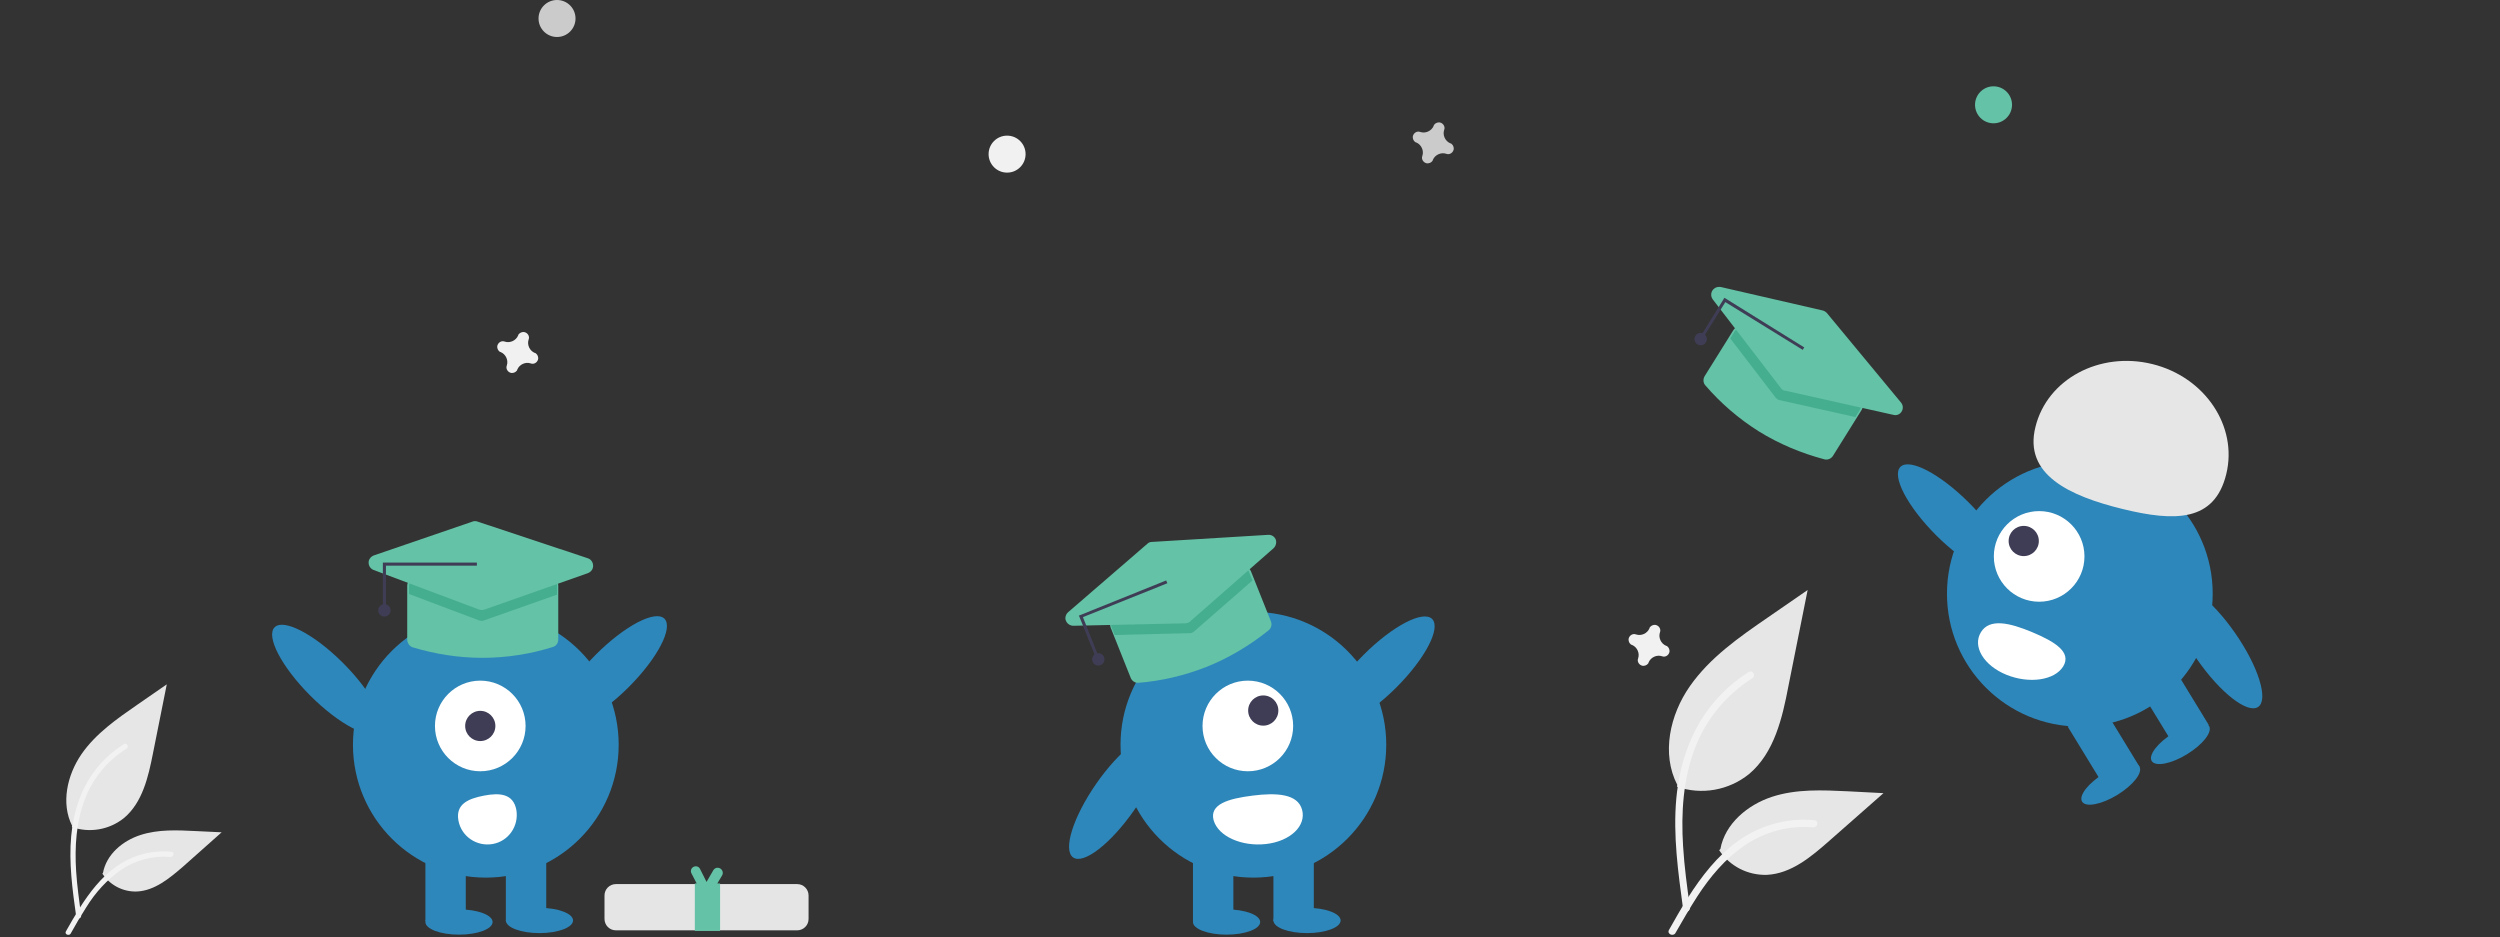 <?xml version="1.0" encoding="utf-8"?>
<!-- Generator: Adobe Illustrator 26.0.0, SVG Export Plug-In . SVG Version: 6.00 Build 0)  -->
<svg version="1.1" id="Layer_1" xmlns="http://www.w3.org/2000/svg" xmlns:xlink="http://www.w3.org/1999/xlink" x="0px" y="0px"
	 viewBox="0 0 811 304" style="enable-background:new 0 0 811 304;" xml:space="preserve">
<rect x="0" y="0" width="811" height="304" fill="#333333" stroke="none"/>
<style type="text/css">
	.st0{fill:#E6E6E6;}
	.st1{fill:#F2F2F2;}
	.st2{fill:#CBCBCB;}
	.st3{fill:#F1F1F1;}
	.st4{fill:#64C2A6;}
	.st5{fill:#2D87BB;}
	.st6{fill:#FFFFFF;}
	.st7{fill:#3F3D56;}
	.st8{fill:#E5E5E5;}
	.st9{fill:#45AE8F;}
</style>
<path id="b659e8b5-7e24-4e9b-ab8e-27842b197401-57" class="st0" d="M23.3,268.3c5.8,2,12.2,0.9,17-3c5.9-5,7.8-13.2,9.3-20.8
	l4.5-22.5l-9.4,6.5c-6.8,4.7-13.7,9.5-18.3,16.2s-6.7,15.9-3,23.2"/>
<path id="bfce889d-851c-4599-b1ba-72c9c39792e6-58" class="st1" d="M24.7,297.2c-1.2-8.6-2.4-17.3-1.6-26c0.7-7.7,3.1-15.3,7.9-21.5
	c2.5-3.3,5.7-6.1,9.2-8.3c0.9-0.6,1.8,0.9,0.8,1.5c-6.1,3.8-10.8,9.5-13.4,16.2c-2.9,7.4-3.4,15.6-2.9,23.5c0.3,4.8,1,9.5,1.6,14.3
	c0.1,0.4-0.1,0.9-0.6,1C25.3,297.9,24.8,297.6,24.7,297.2L24.7,297.2z"/>
<path id="ac886c1d-ef9d-4a77-9e33-50e4cbfa9f0b-59" class="st0" d="M33.2,283.4c2.5,3.8,6.8,6,11.3,5.8c5.7-0.3,10.5-4.3,14.8-8
	L71.9,270l-8.4-0.4c-6-0.3-12.2-0.6-18,1.3s-11,6.3-12.1,12.3"/>
<path id="f8957600-c762-4aa2-be12-aeea5f20d384-60" class="st1" d="M21.4,302.1c5.7-10.1,12.3-21.3,24.1-24.8c3.3-1,6.7-1.3,10.1-1
	c1.1,0.1,0.8,1.8-0.3,1.7c-5.7-0.5-11.4,1-16.2,4.3c-4.5,3.2-8.2,7.3-11.1,12c-1.8,2.8-3.5,5.7-5.1,8.6
	C22.4,303.7,20.8,303.1,21.4,302.1z"/>
<path id="f5e70a17-e793-41c1-a2dd-69237c970f4c-61" class="st0" d="M544,255.2c8,2.8,16.8,1.2,23.4-4.1c8.2-6.9,10.8-18.2,12.8-28.7
	l6.2-31l-12.9,8.9c-9.3,6.4-18.8,13-25.3,22.3s-9.3,21.9-4.1,32"/>
<path id="b90780e1-a28a-4a8c-9c47-a4f5fb7f1aa8-62" class="st1" d="M546,294.9c-1.6-11.9-3.3-23.9-2.2-35.9c1-10.6,4.3-21,10.9-29.6
	c3.5-4.5,7.8-8.4,12.6-11.4c1.3-0.8,2.4,1.2,1.2,2c-8.4,5.3-14.9,13.1-18.5,22.3c-4,10.2-4.7,21.4-4,32.3c0.4,6.6,1.3,13.1,2.2,19.7
	c0.1,0.6-0.2,1.2-0.8,1.4C546.8,295.9,546.2,295.5,546,294.9L546,294.9z"/>
<path id="b244f669-d0df-4dab-b5dc-a763144460fd-63" class="st0" d="M557.7,275.8c3.4,5.2,9.3,8.2,15.5,8c7.9-0.4,14.4-5.9,20.3-11.1
	l17.5-15.4l-11.5-0.6c-8.3-0.4-16.8-0.8-24.7,1.8s-15.2,8.7-16.7,16.9"/>
<path id="e7416fa3-7efb-4d63-8b89-2e15a53e835a-64" class="st1" d="M541.4,301.7c7.8-13.9,16.9-29.3,33.2-34.2
	c4.5-1.4,9.3-1.9,14-1.4c1.5,0.1,1.1,2.4-0.4,2.3c-7.9-0.7-15.7,1.4-22.3,5.9c-6.3,4.3-11.2,10.2-15.3,16.5
	c-2.5,3.9-4.8,7.9-7.1,11.9C542.8,303.9,540.7,303,541.4,301.7z"/>
<path class="st2" d="M470.5,46.5c-1.7-0.7-2.6-2.7-2-4.4c0-0.1,0.1-0.3,0.1-0.4l0,0c0.1-1-0.7-1.9-1.7-2c-0.6,0-1.2,0.2-1.6,0.7l0,0
	c-0.1,0.1-0.2,0.2-0.2,0.4c-0.7,1.7-2.7,2.6-4.4,2c-0.1,0-0.3-0.1-0.4-0.1l0,0c-1-0.1-1.9,0.7-2,1.7c0,0.6,0.2,1.2,0.7,1.6l0,0
	c0.1,0.1,0.2,0.2,0.4,0.2c1.7,0.7,2.6,2.7,2,4.4c0,0.1-0.1,0.3-0.1,0.4l0,0c-0.1,1,0.7,1.9,1.7,2c0.6,0,1.2-0.2,1.6-0.7l0,0
	c0.1-0.1,0.2-0.2,0.2-0.4c0.7-1.7,2.7-2.6,4.4-2c0.1,0,0.3,0.1,0.4,0.1l0,0c1,0.1,1.9-0.7,2-1.7c0-0.6-0.2-1.2-0.7-1.6l0,0
	C470.8,46.6,470.7,46.5,470.5,46.5z"/>
<path class="st3" d="M540.5,209.5c-1.7-0.7-2.6-2.7-2-4.4c0-0.1,0.1-0.3,0.1-0.4l0,0c0.1-1-0.7-1.9-1.7-2c-0.6,0-1.2,0.2-1.6,0.7
	l0,0c-0.1,0.1-0.2,0.2-0.2,0.4c-0.7,1.7-2.7,2.6-4.4,2c-0.1,0-0.3-0.1-0.4-0.1l0,0c-1-0.1-1.9,0.7-2,1.7c0,0.6,0.2,1.2,0.7,1.6l0,0
	c0.1,0.1,0.2,0.2,0.4,0.2c1.7,0.7,2.6,2.7,2,4.4c0,0.1-0.1,0.3-0.1,0.4l0,0c-0.1,1,0.7,1.9,1.7,2c0.6,0,1.2-0.2,1.6-0.7l0,0
	c0.1-0.1,0.2-0.2,0.2-0.4c0.7-1.7,2.7-2.6,4.4-2c0.1,0,0.3,0.1,0.4,0.1l0,0c1,0.1,1.9-0.7,2-1.7c0-0.6-0.2-1.2-0.7-1.6l0,0
	C540.8,209.6,540.7,209.5,540.5,209.5z"/>
<path class="st3" d="M173.5,114.5c-1.7-0.7-2.6-2.7-2-4.4c0-0.1,0.1-0.3,0.1-0.4l0,0c0.1-1-0.7-1.9-1.7-2c-0.6,0-1.2,0.2-1.6,0.7
	l0,0c-0.1,0.1-0.2,0.2-0.2,0.4c-0.7,1.7-2.7,2.6-4.4,2c-0.1,0-0.3-0.1-0.4-0.1l0,0c-1-0.1-1.9,0.7-2,1.7c0,0.6,0.2,1.2,0.7,1.6l0,0
	c0.1,0.1,0.2,0.2,0.4,0.2c1.7,0.7,2.6,2.7,2,4.4c0,0.1-0.1,0.3-0.1,0.4l0,0c-0.1,1,0.7,1.9,1.7,2c0.6,0,1.2-0.2,1.6-0.7l0,0
	c0.1-0.1,0.2-0.2,0.2-0.4c0.7-1.7,2.7-2.6,4.4-2c0.1,0,0.3,0.1,0.4,0.1l0,0c1,0.1,1.9-0.7,2-1.7c0-0.6-0.2-1.2-0.7-1.6l0,0
	C173.8,114.6,173.7,114.5,173.5,114.5z"/>
<circle class="st3" cx="326.7" cy="50" r="6"/>
<circle class="st4" cx="646.7" cy="34" r="6"/>
<circle class="st2" cx="180.7" cy="6" r="6"/>
<circle class="st5" cx="157.6" cy="241.6" r="43.1"/>
<rect x="138" y="275.4" class="st5" width="13.1" height="23.4"/>
<rect x="164.1" y="275.4" class="st5" width="13.1" height="23.4"/>
<ellipse class="st5" cx="148.9" cy="299.1" rx="10.9" ry="4.1"/>
<ellipse class="st5" cx="175" cy="298.6" rx="10.9" ry="4.1"/>
<ellipse transform="matrix(0.707 -0.707 0.707 0.707 -95.609 204.309)" class="st5" cx="198.7" cy="217.5" rx="23.9" ry="7.5"/>
<ellipse transform="matrix(0.707 -0.707 0.707 0.707 -124.847 139.433)" class="st5" cx="106" cy="220.5" rx="7.5" ry="23.9"/>
<circle class="st6" cx="155.8" cy="235.5" r="14.7"/>
<circle class="st7" cx="155.8" cy="235.5" r="4.9"/>
<path class="st6" d="M167.5,262.7c0.9,5.2-2.5,10.2-7.7,11.1s-10.2-2.5-11.1-7.7l0,0l0,0l0,0c-0.9-5.2,3.1-7,8.3-8
	S166.5,257.5,167.5,262.7z"/>
<path class="st8" d="M199.8,286.8c-2,0-3.7,1.6-3.7,3.7v7.6c0,2,1.6,3.7,3.7,3.7h58.8c2,0,3.7-1.6,3.7-3.7v-7.6c0-2-1.6-3.7-3.7-3.7
	H199.8z"/>
<path class="st4" d="M233.6,281.7c-0.8-0.4-1.7-0.2-2.2,0.6l-2.2,3.8l-2.1-4.2c-0.4-0.8-1.3-1.1-2.1-0.7c-0.8,0.4-1.1,1.3-0.7,2.1
	c0,0,0,0,0,0l1.7,3.3h-0.6V302h8.2v-15.4h-0.9l1.6-2.7C234.7,283.1,234.4,282.2,233.6,281.7z"/>
<path class="st4" d="M156.5,213.4c-7.7,0-15.3-1.2-22.6-3.4c-1-0.3-1.7-1.3-1.8-2.4V190c0-1.4,1.1-2.5,2.5-2.5h44
	c1.4,0,2.5,1.1,2.5,2.5v17.5c0,1.1-0.7,2.1-1.8,2.4C172,212.2,164.2,213.4,156.5,213.4z"/>
<path class="st9" d="M180.7,190v2.9l-23.8,8.4c-0.4,0.2-0.9,0.1-1.4,0l-22.8-8.6V190c0-1.1,0.9-2,2-2h44
	C179.8,188,180.7,188.9,180.7,190z"/>
<path class="st4" d="M156.2,197.9c-0.3,0-0.6-0.1-0.9-0.2l-34.1-12.8c-1.3-0.5-1.9-1.9-1.5-3.2c0.3-0.7,0.8-1.2,1.5-1.5l32.1-11
	c0.5-0.2,1.1-0.2,1.6,0l35.8,11.9c1.3,0.4,2,1.9,1.6,3.2c-0.2,0.7-0.8,1.3-1.5,1.6L157,197.8C156.7,197.8,156.5,197.9,156.2,197.9z"
	/>
<polygon class="st7" points="125.2,197 124.2,197 124.2,182.5 154.7,182.5 154.7,183.5 125.2,183.5 "/>
<circle class="st7" cx="124.7" cy="198" r="2"/>
<circle class="st5" cx="406.6" cy="241.6" r="43.1"/>
<rect x="387" y="275.4" class="st5" width="13.1" height="23.4"/>
<rect x="413.1" y="275.4" class="st5" width="13.1" height="23.4"/>
<ellipse class="st5" cx="397.9" cy="299.1" rx="10.9" ry="4.1"/>
<ellipse class="st5" cx="424" cy="298.6" rx="10.9" ry="4.1"/>
<ellipse transform="matrix(0.707 -0.707 0.707 0.707 -22.611 380.446)" class="st5" cx="447.7" cy="217.5" rx="23.9" ry="7.5"/>
<ellipse transform="matrix(0.57 -0.821 0.821 0.57 -56.811 408.394)" class="st5" cx="362" cy="258.5" rx="23.9" ry="7.5"/>
<circle class="st6" cx="404.8" cy="235.5" r="14.7"/>
<circle class="st7" cx="409.8" cy="230.5" r="4.9"/>
<path class="st6" d="M422.4,262.7c1.4,5.2-3.8,10.2-11.7,11.1s-15.5-2.5-17-7.7l0,0l0,0c-1.4-5.2,4.7-7,12.6-8
	S421,257.5,422.4,262.7z"/>
<path class="st4" d="M391.5,216.3c-7.1,2.8-14.6,4.6-22.2,5.2c-1.1,0.1-2.1-0.6-2.5-1.6l-6.5-16.3c-0.5-1.3,0.1-2.7,1.4-3.3
	l40.8-16.4c1.3-0.5,2.7,0.1,3.3,1.4l6.5,16.3c0.4,1,0.1,2.2-0.8,2.9C405.4,209.4,398.7,213.4,391.5,216.3z"/>
<path class="st9" d="M405.2,185.6l1.1,2.7l-19,16.6c-0.4,0.3-0.8,0.5-1.3,0.5l-24.4,0.6l-1-2.5c-0.4-1,0.1-2.2,1.1-2.6l40.8-16.4
	C403.7,184,404.8,184.5,405.2,185.6z"/>
<path class="st4" d="M385.5,202c-0.3,0.1-0.6,0.2-0.9,0.2l-36.4,0.8c-1.4,0-2.5-1.1-2.6-2.4c0-0.7,0.3-1.5,0.9-2l25.7-22.2
	c0.4-0.4,0.9-0.6,1.5-0.6l37.7-2.3c1.4-0.1,2.6,1,2.6,2.3c0,0.8-0.3,1.5-0.8,2l-26.9,23.6C386,201.8,385.7,201.9,385.5,202z"/>
<polygon class="st7" points="356.3,212.8 355.4,213.1 350,199.7 378.3,188.3 378.7,189.2 351.3,200.2 "/>
<circle class="st7" cx="356.3" cy="213.9" r="2"/>
<path class="st4" d="M570.5,139.9c-6.5-4.1-12.3-9.1-17.3-14.9c-0.7-0.8-0.8-2-0.2-3l9.3-14.9c0.7-1.2,2.3-1.5,3.4-0.8l37.4,23.3
	c1.2,0.7,1.5,2.3,0.8,3.4l-9.3,14.9c-0.6,0.9-1.7,1.4-2.8,1.1C584.3,147,577.1,144,570.5,139.9z"/>
<path class="st9" d="M603.4,132.8l-1.5,2.5l-24.6-5.5c-0.5-0.1-0.9-0.4-1.2-0.7l-14.8-19.3l1.4-2.3c0.6-0.9,1.8-1.2,2.8-0.6
	l37.4,23.3C603.7,130.6,604,131.9,603.4,132.8z"/>
<path class="st4" d="M578.5,126.6c-0.3-0.2-0.5-0.4-0.7-0.6l-22.2-28.9c-0.8-1.1-0.6-2.7,0.5-3.5c0.6-0.5,1.4-0.6,2.1-0.5l33,7.6
	c0.5,0.1,1,0.4,1.4,0.8l24.1,29.1c0.9,1.1,0.7,2.6-0.3,3.5c-0.6,0.5-1.4,0.7-2.1,0.5l-34.9-7.8C579,126.8,578.7,126.7,578.5,126.6z"
	/>
<polygon class="st7" points="552.6,109.4 551.8,108.9 559.4,96.6 585.3,112.7 584.8,113.5 559.7,98 "/>
<circle class="st7" cx="551.7" cy="110" r="2"/>
<circle class="st5" cx="674.7" cy="192.6" r="43.1"/>
<rect x="698.6" y="216.6" transform="matrix(0.853 -0.521 0.521 0.853 -15.624 401.207)" class="st5" width="13.1" height="23.4"/>
<rect x="676.2" y="230.3" transform="matrix(0.853 -0.521 0.521 0.853 -26.016 391.566)" class="st5" width="13.1" height="23.4"/>
<ellipse transform="matrix(0.853 -0.521 0.521 0.853 -21.775 404.363)" class="st5" cx="707.6" cy="240.9" rx="10.9" ry="4.1"/>
<ellipse transform="matrix(0.853 -0.521 0.521 0.853 -31.966 394.506)" class="st5" cx="685" cy="254.1" rx="10.9" ry="4.1"/>
<ellipse transform="matrix(0.707 -0.707 0.707 0.707 66.308 497.174)" class="st5" cx="633.6" cy="168.5" rx="7.5" ry="23.9"/>
<ellipse transform="matrix(0.821 -0.57 0.57 0.821 8.982 447.688)" class="st5" cx="719.3" cy="209.5" rx="7.5" ry="23.9"/>
<circle class="st6" cx="661.5" cy="180.5" r="14.7"/>
<circle class="st7" cx="656.5" cy="175.5" r="4.9"/>
<path class="st6" d="M642.6,205.1c-2.8,4.6,0.9,10.8,8.3,13.8s15.6,1.8,18.4-2.7l0,0l0,0c2.8-4.6-2.6-8-10-11.1
	S645.4,200.5,642.6,205.1z"/>
<path class="st0" d="M660.3,138.5c3.8-15.5,20.8-24.6,37.9-20.4s27.8,20.2,24,35.7s-16.6,15.5-33.7,11.3S656.4,154,660.3,138.5z"/>
</svg>
